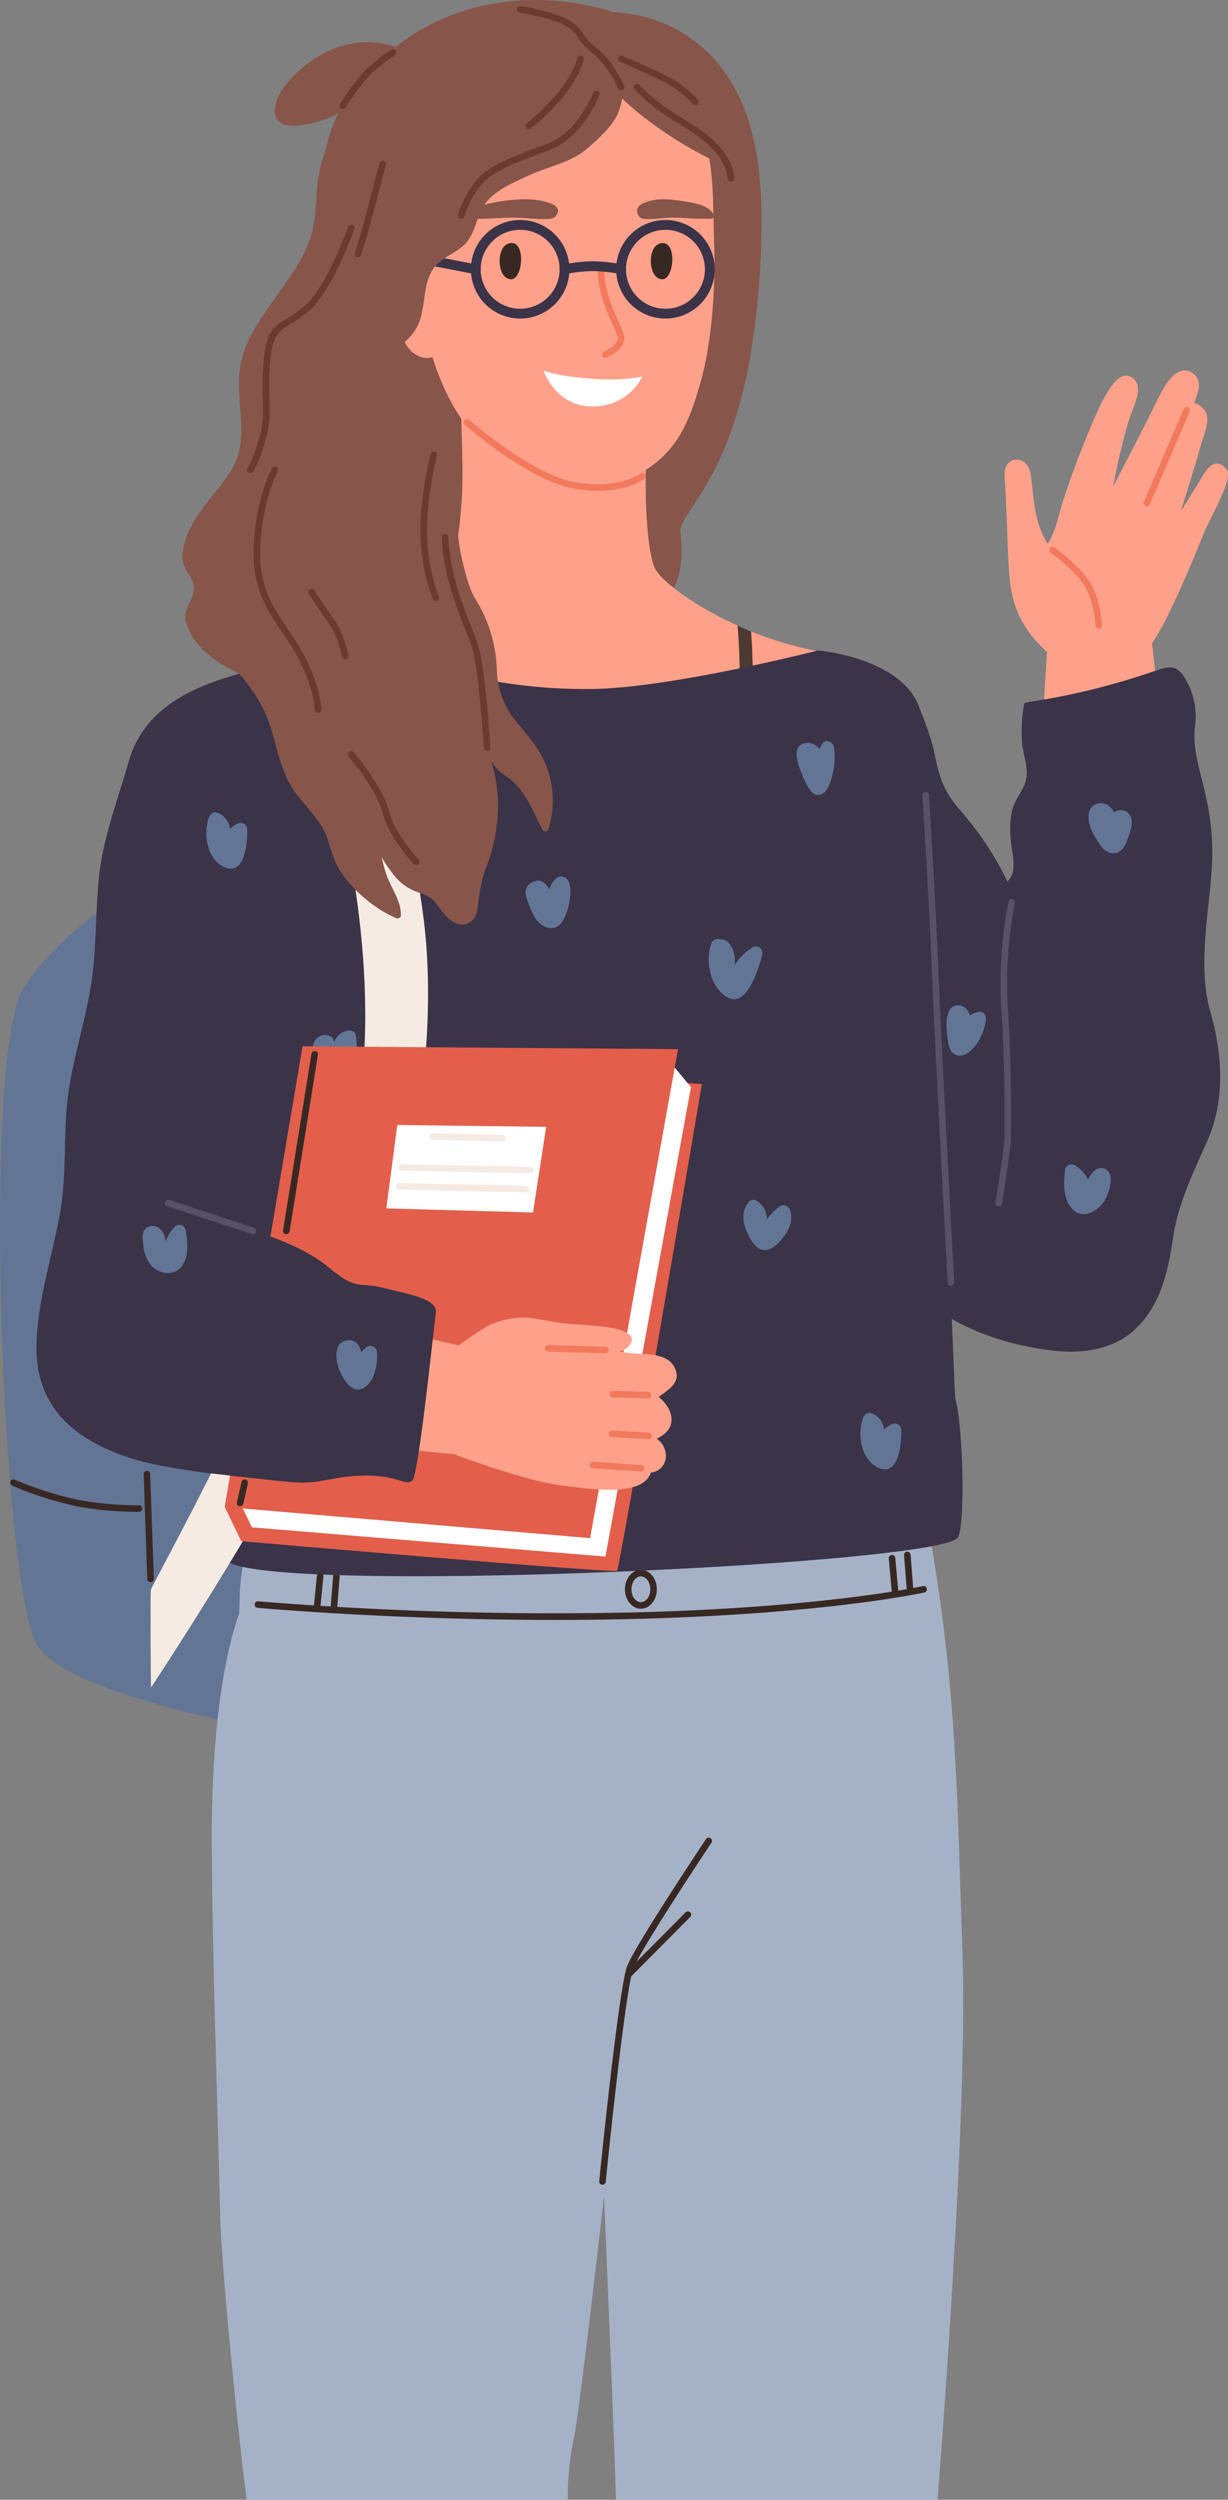 <svg id="Komponente_9_1" data-name="Komponente 9 – 1" xmlns="http://www.w3.org/2000/svg" width="471.789" height="960.092" viewBox="0 0 471.789 960.092">
  <rect x="0" y="0" width="471.789" height="960.092" fill="#808080" stroke="none"/>
  <path id="path16" d="M2643.34-478.616s-28.6-4.227-57.453-11.523c-.907-.225-1.813-.477-2.72-.7-6.84-1.787-13.626-3.723-20.026-5.811-.907-.327-1.813-.629-2.693-.931-8.92-3.045-16.893-6.416-22.84-10.063-.933-.553-1.813-1.133-2.613-1.712a23.226,23.226,0,0,1-6.893-6.892c-12.96-22.541-21.48-228.076-4.626-252.7a94.16,94.16,0,0,1,7.947-10.012c.987-1.107,1.987-2.164,3-3.22a159.582,159.582,0,0,1,18.68-16.328c.934-.679,1.813-1.333,2.667-1.961a178.078,178.078,0,0,1,16.333-10.592l70.547,14.617.693,317.835" transform="translate(-2514.089 1147.733)" fill="#637595"/>
  <path id="path18" d="M2660.874-615.951c-1.134-20.761-6.707-41.6-12.013-61.951-2.013-7.669-3.947-15.236-5.6-22.724-.36-1.679-.693-3.383-.973-5.061-2.893-16.115-2.454-32.149-1.48-48.341.293-4.6.626-9.193.933-13.816.253-4,.547-7.98.8-11.981q1.66-25.218,3.333-50.408c.12-2.117.28-4.235.413-6.352.413-6.251,1.133-12.655,1.626-19.032a127.272,127.272,0,0,0,.387-15.908c-.307-6.4-2.04-12.912-8.293-15.727a1.357,1.357,0,0,0-.827-.077c-.2-.051-4.133-8.444-4.387-8.444-3.773.9-7.52,1.731-11.213,2.583-22.853,5.189-51.427,11-59.64,36.643-.187.517-.333,1.032-.493,1.575-4.307,15.061-9.96,29.4-11.44,45.131-1.28,13.523-.84,27.211-2.987,40.652-2.213,13.856-6.667,27.249-8.64,41.153-2.174,15.416-.467,30.889-3.253,46.336-3.053,16.907-8.64,33.257-9.013,50.593-.2,9.941,2.333,17.817,6.693,24.119,6.747,9.761,17.893,15.649,30.213,19.523,11.16,3.512,28.28,5.345,38.893,6.843,4.413.647,8.854,1.163,13.293,1.6a326.547,326.547,0,0,0,38.6,1.472,1.314,1.314,0,0,0,1.24-.956,95.2,95.2,0,0,0,2.64-11.645,117.7,117.7,0,0,0,1.187-25.8" transform="translate(-2514.089 1147.733)" fill="#3b3348"/>
  <path id="path20" d="M2883.886-397.283c-2.08-59.313-2.107-100.422-12.266-158.994a2.242,2.242,0,0,0,1.426-3.524,11.9,11.9,0,0,0-2.546-2.661c-.28-1.484-.533-2.972-.813-4.455-.6-3.171-5.254-1.829-4.653,1.339.066.3.107.595.16.891-4.907-.853-10.613.512-15.693.744-15.893.724-31.787-.2-47.626-1.533-30.866-2.6-61.866-6.947-92.853-4-13.36,1.271-26.4,4.3-39.546,7.007-8.92,1.835-17.907,3.5-27,3.884-8.16.34-16.08-2.519-24.013-2.355-5.733.117-8.36,2.692-9.693,8.391-2.467,10.6-2.453,12.821-2.773,24.412-8.8,24.931-10.68,62.1-10.533,88.849.28,47.276,2.093,94.586,3.2,141.848.587,24.752,8.467,97.837,10.107,108.914.04.312.133.888.133.888h123.293a119.428,119.428,0,0,1,2.493-24.323c2.133-10.357,11.467-92.153,11.467-92.153s4.827,113.709,4.493,116.476h123.626s11.827-146.23,9.613-209.642" transform="translate(-2514.089 1147.733)" fill="#a5b1c7"/>
  <path id="path22" d="M2745.567-308.621l-.134-.007a1.243,1.243,0,0,1-1.12-1.376c.293-3.036,7.48-74.469,10.773-82.715,3.28-8.2,29.133-47.012,30.24-48.659a1.249,1.249,0,0,1,1.733-.349,1.265,1.265,0,0,1,.36,1.745c-.28.4-26.813,40.235-30,48.2-2.533,6.337-8.04,56.429-10.613,82.032a1.258,1.258,0,0,1-1.24,1.132" transform="translate(-2514.089 1147.733)" fill="#382823"/>
  <path id="path24" d="M2727.5-525.553c-62.84,0-113.826-4.593-114.426-4.648a1.252,1.252,0,0,1-1.133-1.368,1.255,1.255,0,0,1,1.36-1.137,1404.05,1404.05,0,0,0,147.293,4.187c71.56-2.007,107.733-9.953,108.093-10.032a1.241,1.241,0,0,1,1.493.952,1.247,1.247,0,0,1-.947,1.5c-.36.08-36.733,8.079-108.573,10.093-11.267.315-22.4.451-33.16.451" transform="translate(-2514.089 1147.733)" fill="#382823"/>
  <path id="path26" d="M2635.834-528.513l-.12-.007a1.263,1.263,0,0,1-1.133-1.377l1.253-12.575a1.283,1.283,0,0,1,1.387-1.125,1.261,1.261,0,0,1,1.12,1.376l-1.253,12.576a1.261,1.261,0,0,1-1.253,1.132" transform="translate(-2514.089 1147.733)" fill="#382823"/>
  <path id="path28" d="M2642.327-528.513l-.093,0a1.265,1.265,0,0,1-1.16-1.355l1.013-12.575a1.261,1.261,0,0,1,1.346-1.153,1.263,1.263,0,0,1,1.16,1.353l-1.013,12.576a1.257,1.257,0,0,1-1.253,1.157" transform="translate(-2514.089 1147.733)" fill="#382823"/>
  <path id="path30" d="M2863.713-536.067a1.257,1.257,0,0,1-1.253-1.159l-1.04-13.207a1.243,1.243,0,0,1,1.146-1.355,1.323,1.323,0,0,1,1.36,1.155l1.04,13.208a1.264,1.264,0,0,1-1.16,1.353l-.094,0" transform="translate(-2514.089 1147.733)" fill="#382823"/>
  <path id="path32" d="M2858.046-534.181a1.246,1.246,0,0,1-1.24-1.144l-1.267-13.835a1.27,1.27,0,0,1,1.147-1.368,1.276,1.276,0,0,1,1.36,1.139l1.254,13.836a1.25,1.25,0,0,1-1.134,1.367l-.12.005" transform="translate(-2514.089 1147.733)" fill="#382823"/>
  <path id="path34" d="M2760.313-542.277c-2,0-3.626,2.221-3.626,4.952s1.626,4.953,3.626,4.953,3.613-2.221,3.613-4.953S2762.3-542.277,2760.313-542.277Zm0,12.42c-3.387,0-6.133-3.348-6.133-7.468s2.747-7.468,6.133-7.468,6.133,3.349,6.133,7.468-2.76,7.468-6.133,7.468" transform="translate(-2514.089 1147.733)" fill="#382823"/>
  <path id="path36" d="M2755.433-388.01a1.229,1.229,0,0,1-.88-.365,1.254,1.254,0,0,1-.013-1.779l22.96-23.109a1.251,1.251,0,0,1,1.773-.005,1.266,1.266,0,0,1,.013,1.779l-22.96,23.109a1.255,1.255,0,0,1-.893.371" transform="translate(-2514.089 1147.733)" fill="#382823"/>
  <path id="path38" d="M2956.139-904.723s17.387,129.8-4.2,147.154-44.906,10-41.986-36.156,6.586-106.912,6.586-106.912l39.6-4.087" transform="translate(-2514.089 1147.733)" fill="#ffa18a"/>
  <path id="path40" d="M2795.847-1114.759a54.742,54.742,0,0,0-46.12-28.241c-20.24-6.744-43.653-6.309-63.16,1.484-16.733,6.688-32.373,19.577-41.573,35.712a51.259,51.259,0,0,0-5.693,15.445,51.388,51.388,0,0,0-3.08,12.128c-.893,7.247-.547,14.663-2.854,21.681-2.04,6.2-5.507,11.776-9.187,17.115-6.333,9.192-13.92,18.117-17.026,29.055-4.253,14.943,4.413,30.429-4.854,44.284-6.76,10.117-17.08,18.681-18.146,31.707-.467,5.716,5.067,8.165,4.374,13.621-.574,4.679-4.813,7.585-2.693,12.707,4.907,11.9,22.867,4.931,31.973,7.289,5.973,1.549,11.48,4.572,17.667,5.325,6.52.793,12.84-.9,19.107-2.5,4.68-1.2,9.347-2.407,14.2-2.6,4.307-.169,8.653.689,12.947-.12a26.113,26.113,0,0,0,7.733-3.124c1.093-.595,2.133-1.283,3.253-1.813,2.693-1.267,4.053-.691,6.72-1.621,4.773-1.663,3.08-6.539,2.52-10.545-.24-1.663-.507-3.321-.76-4.981,2.227.413,4.453.859,6.653,1.372,5.573,1.293,11.374,3.4,17.174,2.611,5.707-.78,10.453-4.387,14.24-8.9a46.588,46.588,0,0,0,9.947-.063c5.066-.519,13.173,15.989,16.6,13.153,5.893-4.872,11.64-8.805,9.746-28.931-.68-7.372,19.507-19.811,27.333-71.024a293.016,293.016,0,0,0,3.48-34.8c.76-22.145.64-45.555-10.52-65.428" transform="translate(-2514.089 1147.733)" fill="#875549"/>
  <path id="path42" d="M2859.446-878.993c-4.507-11.12-18.773-16.528-29.187-18.289a133.857,133.857,0,0,1-27.613-7.949c-1.787-.729-3.507-1.46-5.187-2.24-16.307-7.345-28.053-16.3-31.227-21.056-5.027-7.547-5.373-50.315-1.254-70.391a1.253,1.253,0,0,0-1.413-1.408q-31.58,3.584-63.36,4.553c-.053-3.724-.107-7.472-.16-11.195,0-1.611-2.493-1.284-2.493.3.027,3.673.08,7.321.134,10.995-.854.025-1.707.049-2.547.1-.626-.805-3.693-7.8-3.747-6.541-.747,13.485,1.16,34.039,0,47.5-.6,6.993-.826,14.364-3.826,20.831-3.387,7.371-9.987,12.653-16.6,17.031-5.427,3.572-37.107,16.453-37.107,16.453s33.28,31.169,39.147,32.327c17.36,3.447,35.067,5.836,52.6,8.2,15.827,2.139,31.8,1.409,47.827-.352a32.065,32.065,0,0,0,11.8,12.579c8.707,5.208,18.92,6.968,28.773,8.628,12.733,2.164,25.493,4.252,38.213,6.391a1.279,1.279,0,0,0,1.56-.856,117.461,117.461,0,0,0,4.787-22.641c.626-5.836,3.146-17.308.88-22.968" transform="translate(-2514.089 1147.733)" fill="#ffa18a"/>
  <path id="path44" d="M2788.447-1054.405c-.533-14.779.213-29.475-4.4-42.247-4.613-12.789-19.707-28.553-33.12-32.076-17.76-4.663-37.973-4.244-52.226,7.321-15.987,12.957-22.68,23.065-25.133,42.3-2.733,21.492-1.32,37.732,3.96,58.992,2.787,11.165,6.64,22.247,13.026,32.092s15.507,18.436,26.733,23.041c14.826,6.08,32.907,5.78,45.8-2.849,12.013-8.045,16.093-19.137,19.933-32.285,4.507-15.436,6.067-36.751,5.427-54.293" transform="translate(-2514.089 1147.733)" fill="#ffa18a"/>
  <path id="path46" d="M2676.82-1054.928s-9.933-5.873-12.187,10.16,2.92,27.071,11.28,27.8,10.654-11.725,10.654-11.725l-9.747-26.237" transform="translate(-2514.089 1147.733)" fill="#ffa18a"/>
  <path id="path48" d="M2768.047-1054.335c6.227-1.215,5.133,13.76.56,13.868a3.751,3.751,0,0,1-2.866-1.447c-2.454-2.916-2.414-11.5,2.307-12.421" transform="translate(-2514.089 1147.733)" fill="#382823"/>
  <path id="path50" d="M2709.967-1054.335c6.213-1.215,5.12,13.76.547,13.868a3.751,3.751,0,0,1-2.867-1.447c-2.453-2.916-2.413-11.5,2.32-12.421" transform="translate(-2514.089 1147.733)" fill="#382823"/>
  <path id="path52" d="M2743.793-959.2a52.006,52.006,0,0,1-9.667-.945c-17.12-3.235-40.48-23.581-41.467-24.445a1.254,1.254,0,0,1-.12-1.776,1.258,1.258,0,0,1,1.773-.116c.24.208,23.826,20.759,40.28,23.867,16.667,3.149,25.4-3.113,25.48-3.176a1.263,1.263,0,0,1,1.76.26,1.253,1.253,0,0,1-.253,1.757c-.307.229-6.267,4.575-17.787,4.575" transform="translate(-2514.089 1147.733)" fill="#f2795c"/>
  <path id="path54" d="M2746.646-1010.267a1.263,1.263,0,0,1-1.146-.748,1.266,1.266,0,0,1,.64-1.66c1.56-.691,5.88-3.2,5.253-5.6a31.056,31.056,0,0,0-2.013-5.016,67.326,67.326,0,0,1-3.933-10.036c-2.453-8.193-1.533-12.319-1.493-12.491a1.248,1.248,0,0,1,1.507-.937,1.256,1.256,0,0,1,.934,1.5c-.013.087-.76,3.8,1.466,11.2a64.2,64.2,0,0,0,3.8,9.692,33.089,33.089,0,0,1,2.16,5.443c1.307,4.967-6.333,8.4-6.667,8.54a1.233,1.233,0,0,1-.507.107" transform="translate(-2514.089 1147.733)" fill="#f2795c"/>
  <path id="path56" d="M2722.886-1005.451s4.093,2.021,17.613,3.121,20.333-.841,20.333-.841-4.72,11.4-18.973,11.556-18.974-13.836-18.974-13.836" transform="translate(-2514.089 1147.733)" fill="#fff"/>
  <path id="path58" d="M2675.327-1028.1a1.222,1.222,0,0,1-.667-.195c-.253-.16-2.467-1.685-3.173-6-.693-4.268,1.92-8.911,2.04-9.105a1.248,1.248,0,0,1,1.707-.468,1.261,1.261,0,0,1,.48,1.715c-.026.04-2.293,4.073-1.747,7.456.52,3.191,2,4.248,2.067,4.291a1.276,1.276,0,0,1,.333,1.737,1.25,1.25,0,0,1-1.04.565" transform="translate(-2514.089 1147.733)" fill="#f2795c"/>
  <path id="path60" d="M2724.993-1069.853c-5-1.663-10.16-1.537-15.346-.975a66.722,66.722,0,0,0-9.307,1.692c-2.667.689-6.32,1.236-8.067,3.607-1.853,2.509,3.573,1.717,4.84,1.772,4.2.181,8.413-.315,13.68-.393,4.08-.061,8.187.593,12.253.54,1.707-.023,3.64.245,4.773-1.423,1.8-2.649-.653-4.1-2.826-4.82" transform="translate(-2514.089 1147.733)" fill="#875549"/>
  <path id="path62" d="M2759.353-1065.045c.92,1.667,2.493,1.4,3.866,1.423,3.293.053,6.627-.6,9.92-.54,4.267.079,7.68.575,11.08.393,1.027-.055,5.427.737,3.92-1.772-2.12-3.555-7.413-4.255-11.107-4.844-5.12-.817-10.44-1.512-15.387.521-1.76.724-3.747,2.169-2.293,4.819" transform="translate(-2514.089 1147.733)" fill="#875549"/>
  <path id="path64" d="M2681.473-1050.095s-9.347-6.977-13.093,9.649.374,28.633,8.64,30.091,11.72-11.42,11.72-11.42l-7.267-28.32" transform="translate(-2514.089 1147.733)" fill="#ffa18a"/>
  <path id="path66" d="M2696.886-1042.419a1.834,1.834,0,0,1-.36-.035l-16.226-3.131a1.889,1.889,0,0,1-1.493-2.209,1.873,1.873,0,0,1,2.213-1.495l16.213,3.129a1.882,1.882,0,0,1,1.493,2.211,1.88,1.88,0,0,1-1.84,1.529" transform="translate(-2514.089 1147.733)" fill="#3b3348"/>
  <path id="path68" d="M2790.553-1087.672c-.293-.147-.587-.3-.88-.451-5.467-34.6-46.08-51.2-77.4-43.281a62.821,62.821,0,0,0-40.893,33.073,65.336,65.336,0,0,0-6.413,23.115c-.373,4.423.854,9.2.32,13.483-.533,4.213-5.507,7.1-7.053,11.087-4.44,11.409,1.267,25.22,8.787,36.233.56-.456,1.147-.9,1.707-1.341a18.558,18.558,0,0,0,7.146-10.551c1.56-5.853,1.08-12.491,4.427-17.781,2.987-4.72,8.373-5.979,12.213-9.673,4.56-4.4,4.453-11.547,8.48-16.415,3.987-4.805,10.413-7.431,15.906-10.028,7.307-3.445,16.467-5.016,22.587-10.329a74.776,74.776,0,0,0,8.4-8.085,23,23,0,0,0,3.293-4.921,21.824,21.824,0,0,0,1.893-6.339c10.213,9.509,21.493,16.9,34.36,23.477a1.037,1.037,0,0,0,1.587.763l.267.137c1.44.716,2.72-1.453,1.267-2.172" transform="translate(-2514.089 1147.733)" fill="#875549"/>
  <path id="path70" d="M2674.58-1123.071a1.3,1.3,0,0,0,.227-2.212,34.093,34.093,0,0,0-33.36-3.363c-8.16,3.52-20.307,12.7-21.654,22.289-1.467,10.541,13.573,6.371,18.84,4.536,12.893-4.505,22.267-15.788,35.747-18.877a1.266,1.266,0,0,0,.2-2.373" transform="translate(-2514.089 1147.733)" fill="#875549"/>
  <path id="path72" d="M2801.18-856.125c-.427,3.169-5.453,3.195-5.027,0a238.94,238.94,0,0,0,1.307-51.347c1.68.78,3.4,1.511,5.187,2.24a238.4,238.4,0,0,1-1.467,49.106" transform="translate(-2514.089 1147.733)" fill="#4d3932"/>
  <path id="path74" d="M2879.02-663.949c.253,12.7,1.973,52.909,2.067,53.236,2.853,9.761,4.013,46.987,1.107,53.377-4.813,10.54-265.6,22.356-280.973,9.109s12.747-118.413,9.88-131.32c-.733-3.3-1.387-6.793-2-10.465-1.333-8.051-2.36-16.831-3.107-25.861-1.134-13.611-1.64-27.749-1.547-40.629.053-9.283.44-17.912,1.093-25.257.146-1.812.32-3.523.52-5.157,1.24-10.491,4.08-29.435,7.173-48.428,1.36-8.327,2.76-16.68,4.093-24.327,3.307-18.844,6.173-33.511,6.973-33.511l.253-.075c2.24-1.535,9.307-20.377,9.307-20.377s41.467,31.471,108,30.516c30.387-.453,86.546-14.793,86.546-14.793a77.079,77.079,0,0,1,15.466,3.321,54.313,54.313,0,0,1,7.24,2.843c.787.377,1.56.755,2.347,1.183.96.528,1.933,1.081,2.893,1.711,4.533,2.968,8.32,6.893,10.08,12.024a56.121,56.121,0,0,1,2.2,11.648c.747,7.447,1.026,16.78,1.146,26.667.307,23.019-.12,49.132,3.107,61.888.147.6.293,1.183.467,1.711,1.787,5.685,2.093,13.961,1.667,23.271-1.133,23.195,3.92,83.4,4,87.7" transform="translate(-2514.089 1147.733)" fill="#3b3348"/>
  <path id="path76" d="M2979.619-757.157c-.32-1.207-.653-2.415-.96-3.621-.2-.78-.347-1.56-.52-2.34-1.64-8.176-1.56-16.579-.934-25.032.68-9.233,2.04-18.516,2.52-27.623a95.848,95.848,0,0,0-2.093-24.931c-.253-1.157-.507-2.34-.773-3.521-1.52-6.416-3.907-14.013-3.907-20.932a27.49,27.49,0,0,1,.227-3.52,27.865,27.865,0,0,0-2.36-15.784c-4.04-8.2-6.227-7.931-14.187-5.2a269.194,269.194,0,0,1-47.573,11.6.889.889,0,0,0-.387.151.979.979,0,0,0-1.174.881,58.094,58.094,0,0,0-.76,14.339c.2,2.34.813,4.68,1.253,7.02.667,3.371,1.013,6.741-.6,10.012-1.96,3.975-4.053,6.188-4.8,10.843a32.5,32.5,0,0,0-.36,3.4,50.539,50.539,0,0,0,.36,8.025c.2,1.787.653,3.572.773,5.333.333,5.459-.267,6.717-2.24,8.905a118.942,118.942,0,0,0-16.427-25.383c-.626-.78-1.28-1.535-1.96-2.291-5.813-6.489-7.826-12.528-9.48-20.829a62.66,62.66,0,0,0-1.786-6.817c-1.28-4.2-2.92-8.328-4.56-12.453-2.013-5.183-6.107-9.081-10.56-11.924-.96-.629-1.934-1.183-2.893-1.711-.787-.428-1.56-.805-2.347-1.183a54.3,54.3,0,0,0-7.24-2.843c-.32-.1-.627-.2-.933-.277-2.08-.629-3.387-.905-3.387-.905a258.347,258.347,0,0,1,3.667,26.692c.453,6.239.453,12.227-.507,16.227-.72,3.069-1.427,6.163-2.08,9.257a170.735,170.735,0,0,0-3.48,23.648c-.746,11.345.907,22.391,1.587,33.685a98.459,98.459,0,0,1-.027,11.9,101.793,101.793,0,0,1-4.627,24.3c-.093.352-.227.7-.32,1.057-2.893,9.132-6.04,18.616-2.693,28.1,3.267,9.359-8.227,23.875-4.787,33.308a34.849,34.849,0,0,0,1.533,3.521c4.76,9.259,14.04,16.58,23.8,23.347,5.24,3.623,10.613,7.12,15.48,10.667,1.307.956,2.586,1.912,3.813,2.893,13.867,10.943,31.52,16.377,48.88,18.289,9.693,1.081,21.267-.529,29.133-7.2,10.867-9.207,13.867-22.943,15.733-35.621a82.186,82.186,0,0,1,2-9.509c2.427-8.756,6.067-16.629,9.813-25.083q.88-1.886,1.72-3.849c6.36-14.691,5.626-31.848,1.427-47.019" transform="translate(-2514.089 1147.733)" fill="#3b3348"/>
  <path id="path78" d="M2642.327-847.043s19.68,69.468,8.826,127.748-78.68,180.278-79.053,181.972,0,37.747,0,37.747,76.733-115.316,92.24-171.08,15.813-97.694,12.52-124.109-11.68-58.972-11.68-58.972l-22.853,6.695" transform="translate(-2514.089 1147.733)" fill="#f5ebe3"/>
  <path id="path80" d="M2721.553-858.607c-2.6-4.411-6.16-8.175-9.307-12.192a32.159,32.159,0,0,1-7.267-19.7,54.465,54.465,0,0,0-8.507-27.585c-2.973-4.92-6.013-18.431-6.373-24.2-.826-13.319-.867-20.137-1.453-26.689a1.217,1.217,0,0,0-.36-2.2c-21.2-4.573-41.413,20.451-59.493,30.336-9.453,5.16-19.707,8.376-29.173,13.395-6.387,3.391-13.573,9.144-13.773,17.107-.173,7.319,7.253,13.733,12.8,17.385,2.067,1.365,4.453,2.155,6.493,3.543a13.706,13.706,0,0,1,1.427,1.127,63.625,63.625,0,0,1,8.626,12.756c5.44,10.968,5.187,22.895,12.906,32.883,3.093,3.991,6.6,7.667,9.347,11.921,2.893,4.507,3.48,9.615,5.667,14.379,4.027,8.763,14.387,17.48,23.107,21.205a1.277,1.277,0,0,0,1.893-1.087c.08-5.593-3.827-10.477-5.6-15.657a61.069,61.069,0,0,1-1.8-6.612,63.685,63.685,0,0,0,4.147,6.157,20.676,20.676,0,0,0,8.253,6.719c1.88.8,3.667,1.1,5.467,2.157,2.92,1.7,3.92,4.087,5.973,6.6,2.72,3.341,7.627,6.337,11.227,2.344,1.427-1.579,1.747-3.657,1.987-5.7.654-5.367,1.253-9.444,3.16-14.535a64.771,64.771,0,0,0,4.427-26.459,60.185,60.185,0,0,0-2.573-14.156,19.108,19.108,0,0,0,5.507,5.616c7.4,4.732,10.32,13.127,14.226,20.757a1.267,1.267,0,0,0,2.293-.3,36.781,36.781,0,0,0-3.253-29.307" transform="translate(-2514.089 1147.733)" fill="#875549"/>
  <path id="path82" d="M2803.26-783.9a22.256,22.256,0,0,0-6.893,6.764l-.053-.111a10.84,10.84,0,0,0-1.76-7.755,4.357,4.357,0,0,0-3.787-1.949,2.763,2.763,0,0,0-3.427,1.671c-2.36,6.867-.493,16.685,6.24,20.633,7.467,4.375,12.173-11.715,13.374-16.412a2.544,2.544,0,0,0-3.693-2.841" transform="translate(-2514.089 1147.733)" fill="#637595"/>
  <path id="path84" d="M2834.527-860.561c-.293-2.231-3.4-3.725-4.693-1.269-.307.6-.587,1.2-.88,1.805a5.978,5.978,0,0,0-4.693-2.412c-6.08.284-4.053,7.309-2.587,10.725,1.227,2.864,4.28,12.331,9,8.425,1.933-1.6,2.84-5.187,3.373-7.513a27.331,27.331,0,0,0,.48-9.761" transform="translate(-2514.089 1147.733)" fill="#637595"/>
  <path id="path86" d="M2729.967-811.055c-1.88-.127-3.16,1.411-3.987,2.9a14.955,14.955,0,0,0-.854,1.888c-.8-1.184-1.76-2.567-3.133-3.071a2.84,2.84,0,0,0-2.346.095,4.413,4.413,0,0,0-3.053,2.148c-1.027,1.833-.453,3.841.28,5.66a37.137,37.137,0,0,0,2.76,6.168c1.813,2.892,5.213,5.1,8.64,3.376,4.12-2.085,7.907-18.751,1.693-19.167" transform="translate(-2514.089 1147.733)" fill="#637595"/>
  <path id="path88" d="M2609.06-829.19a2.548,2.548,0,0,0-3.787-2.172,11.3,11.3,0,0,0-2.867,2.029,7.163,7.163,0,0,0-4.933-6.291c-1.333-.517-2.667.585-3.093,1.757-2.2,6.036-.987,15.512,5.293,18.876,8.467,4.541,9.573-9.263,9.387-14.2" transform="translate(-2514.089 1147.733)" fill="#637595"/>
  <path id="path90" d="M2860.353-598.509a2.547,2.547,0,0,0-3.787-2.172,11.292,11.292,0,0,0-2.866,2.031,7.165,7.165,0,0,0-4.934-6.292c-1.333-.517-2.667.585-3.093,1.757-2.2,6.037-.987,15.512,5.293,18.877,8.466,4.541,9.573-9.265,9.387-14.2" transform="translate(-2514.089 1147.733)" fill="#637595"/>
  <path id="path92" d="M2650.767-750.165c-.227-1.4-1.88-2.011-3.093-1.756a6.933,6.933,0,0,0-5.026,4.043l-.253.2a2.423,2.423,0,0,0-1.213-1.969c-4.133-1.956-7.387,1.609-7.04,5.725.36,4.233,2.8,9.148,6.493,11.452a4.918,4.918,0,0,0,5.053.515,2.226,2.226,0,0,0,2.147-1.181,25.281,25.281,0,0,0,2.933-17.029" transform="translate(-2514.089 1147.733)" fill="#637595"/>
  <path id="path94" d="M2585.394-675.449a2.526,2.526,0,0,0-4.2-1.111,18.262,18.262,0,0,0-3.48,5.512c-.16-.569-.28-1.645-.427-2.056a5.742,5.742,0,0,0-1.613-2.531,4.1,4.1,0,0,0-5.413-.429c-1.96,1.641-1.333,4.679-1.053,6.895a14.067,14.067,0,0,0,2.6,7.041c2.546,3.229,7.626,4.675,11.026,1.883,4.107-3.367,3.413-10.609,2.56-15.2" transform="translate(-2514.089 1147.733)" fill="#637595"/>
  <path id="path96" d="M2721.927-706.08a4.853,4.853,0,0,0-3.733,2.6,11,11,0,0,0-3.88-3.523c-1.813-.993-3.547.305-3.773,2.173a15.311,15.311,0,0,0,1.573,8.151c.933,2.132,1.987,4.735,4.013,6.072,4,2.631,8.72-.6,9.854-4.7.854-3.112.973-11.153-4.053-10.775" transform="translate(-2514.089 1147.733)" fill="#a18bbc"/>
  <path id="path98" d="M2817.58-683.016a2.543,2.543,0,0,0-3.693-1.5,18.81,18.81,0,0,0-5.16,5.191,8.538,8.538,0,0,0-3.893-7.245,2.566,2.566,0,0,0-3.44.9c-2.174,3.008-2.08,6.779-.733,10.116,1.093,2.739,3.173,7.237,6.44,7.855,3.427.647,6.253-2.716,8.107-5.112,2.293-2.961,3.693-6.52,2.374-10.2" transform="translate(-2514.089 1147.733)" fill="#637595"/>
  <path id="path100" d="M2948.58-833.927a4.155,4.155,0,0,0-6.387-1.816l-.12.1a5.787,5.787,0,0,0-4.08-3.517,4.664,4.664,0,0,0-5.653,4.167c-.44,3.2,1.16,6.511,2.76,9.169,1.48,2.451,3.24,5.609,6.44,5.811,2.84.179,4.573-2.153,5.44-4.557.92-2.544,2.587-6.671,1.6-9.356" transform="translate(-2514.089 1147.733)" fill="#637595"/>
  <path id="path102" d="M2600.42-568.951l6.347,13.136s143.266,12.457,144.4,11.363,32.573-186.9,32.573-186.9l-14.787-1.153L2600.42-568.951" transform="translate(-2514.089 1147.733)" fill="#e35f4b"/>
  <path id="path104" d="M2779.54-730.2,2746.7-549.9l-135.8-11.22-6.533-13.405,165.92-166.852,9.253,11.185" transform="translate(-2514.089 1147.733)" fill="#fff"/>
  <path id="path106" d="M2774.593-744.785l-33.786,187.817L2600.42-568.951l29.907-176.921,144.266,1.087" transform="translate(-2514.089 1147.733)" fill="#e35f4b"/>
  <path id="path108" d="M2889.78-759.057a11.968,11.968,0,0,0-3.187,1.36,4.274,4.274,0,0,0-.987-2.228,4.233,4.233,0,0,0-4.973-1.4c-3.96,1.809-2.893,9.764-2.387,13.157.293,1.928.68,4.151,2.48,5.277s4,.489,5.574-.707c3.72-2.84,5.933-7.851,6.573-12.368.267-1.847-1.053-3.624-3.093-3.095" transform="translate(-2514.089 1147.733)" fill="#637595"/>
  <path id="path110" d="M2938.02-699.006c-2.587-.705-4.52,1.551-5.92,4.36a12.789,12.789,0,0,0-5.053-5.536c-1.267-.752-3.453-.127-3.707,1.5-.72,4.82-.92,11.792,2.933,15.507,4.013,3.868,9.547.687,12.053-3.212,1.813-2.816,4.654-11.279-.307-12.623" transform="translate(-2514.089 1147.733)" fill="#637595"/>
  <path id="path112" d="M2754.047-601.513c-.36-1.94-2.933-2.321-4.2-1.111a13.7,13.7,0,0,0-3.16,4.517c-1.094-3.367-3.84-6.66-7.76-4.757-5.64,2.739.227,10.061,2.307,13.2,2.253,3.393,6.693,6.675,10.36,2.98,3.52-3.548,3.293-10.337,2.453-14.828" transform="translate(-2514.089 1147.733)" fill="#a18bbc"/>
  <path id="path114" d="M2752.713-1113a1.265,1.265,0,0,1-1.16-.753c-.04-.091-4.04-9.127-9.773-13.5a22.536,22.536,0,0,1-5.56-5.884,13.6,13.6,0,0,0-4.427-4.436c-5.053-3.275-17.933-5.3-18.067-5.317a1.256,1.256,0,0,1-1.04-1.436,1.263,1.263,0,0,1,1.427-1.049c.546.084,13.546,2.127,19.053,5.689a16.036,16.036,0,0,1,5.134,5.125,19.888,19.888,0,0,0,5,5.309c6.266,4.771,10.386,14.093,10.56,14.489a1.26,1.26,0,0,1-.64,1.655,1.331,1.331,0,0,1-.507.107" transform="translate(-2514.089 1147.733)" fill="#6b3b30"/>
  <path id="path116" d="M2794.9-1077.944a1.259,1.259,0,0,1-1.253-1.205,17.485,17.485,0,0,0-3.467-8.585c-3.213-4.411-7.547-7.857-17.173-13.657a71.8,71.8,0,0,1-15.093-12.028,1.277,1.277,0,0,1,.093-1.776,1.268,1.268,0,0,1,1.787.092,70.321,70.321,0,0,0,14.507,11.557c8.64,5.2,14.053,9.025,17.906,14.331a19.56,19.56,0,0,1,3.947,9.972,1.247,1.247,0,0,1-1.2,1.3h-.053" transform="translate(-2514.089 1147.733)" fill="#6b3b30"/>
  <path id="path118" d="M2781.22-1107.328a1.279,1.279,0,0,1-.973-.452,38.607,38.607,0,0,0-11.067-8.5c-7-3.529-16.854-7.624-16.947-7.664a1.26,1.26,0,0,1-.68-1.644,1.257,1.257,0,0,1,1.64-.681c.093.043,10.04,4.172,17.12,7.744a40.357,40.357,0,0,1,11.867,9.14,1.259,1.259,0,0,1-.16,1.769,1.251,1.251,0,0,1-.8.292" transform="translate(-2514.089 1147.733)" fill="#6b3b30"/>
  <path id="path120" d="M2645.847-1105.928a1.237,1.237,0,0,1-.653-.184,1.252,1.252,0,0,1-.427-1.727c.24-.4,5.987-9.819,11.733-14.767,5.626-4.849,7.773-5.9,8-6.007a1.258,1.258,0,0,1,1.667.616,1.26,1.26,0,0,1-.613,1.669c-.013,0-2.053,1.016-7.413,5.628-5.44,4.685-11.16,14.069-11.227,14.165a1.226,1.226,0,0,1-1.067.605" transform="translate(-2514.089 1147.733)" fill="#6b3b30"/>
  <path id="path122" d="M2691.313-1063.749a1.356,1.356,0,0,1-.374-.053,1.26,1.26,0,0,1-.84-1.569c.12-.389,2.973-9.6,8.613-14.756,5.013-4.573,11.28-6.952,21.667-10.895l4.107-1.563c11.88-4.555,17.453-19.444,17.507-19.593a1.247,1.247,0,0,1,1.613-.748,1.253,1.253,0,0,1,.747,1.612c-.24.656-6.013,16.108-18.973,21.077l-4.107,1.567c-10.107,3.836-16.213,6.151-20.866,10.4-5.133,4.691-7.867,13.543-7.893,13.631a1.254,1.254,0,0,1-1.2.891" transform="translate(-2514.089 1147.733)" fill="#6b3b30"/>
  <path id="path124" d="M2717.247-1098.189a1.268,1.268,0,0,1-1.026-.515,1.27,1.27,0,0,1,.28-1.759,74.923,74.923,0,0,0,12.267-12.076c5.974-7.367,7.08-12.755,7.094-12.808a1.233,1.233,0,0,1,1.467-1,1.26,1.26,0,0,1,1,1.464c-.04.241-1.187,6.012-7.6,13.927a75.654,75.654,0,0,1-12.747,12.523,1.24,1.24,0,0,1-.733.241" transform="translate(-2514.089 1147.733)" fill="#6b3b30"/>
  <path id="path126" d="M2610.26-966.044a1.24,1.24,0,0,1-.733-.235,1.256,1.256,0,0,1-.293-1.756c.013-.021,2.04-2.98,4.64-11.985,1.467-5.1,1.36-9.428,1.213-14.913a111.386,111.386,0,0,1,.413-15.439c1.093-10.4,4.226-12.285,8.96-15.137a42.9,42.9,0,0,0,6.773-4.791c8.453-7.455,16.547-30.067,16.613-30.293a1.277,1.277,0,0,1,1.613-.767,1.251,1.251,0,0,1,.76,1.607c-.333.953-8.387,23.457-17.333,31.34a44.6,44.6,0,0,1-7.133,5.059c-4.373,2.637-6.787,4.091-7.747,13.245a106.364,106.364,0,0,0-.4,15.111c.133,5.476.253,10.205-1.32,15.677-2.76,9.532-4.92,12.624-5.013,12.752a1.237,1.237,0,0,1-1.013.525" transform="translate(-2514.089 1147.733)" fill="#6b3b30"/>
  <path id="path128" d="M2651.553-1048.853a1.264,1.264,0,0,1-.667-.192,1.258,1.258,0,0,1-.413-1.713c.826-1.594,6.2-21.845,9.4-34.259a1.253,1.253,0,0,1,1.533-.9,1.254,1.254,0,0,1,.907,1.532c-2,7.765-8.626,33.234-9.693,34.944a1.262,1.262,0,0,1-1.066.591" transform="translate(-2514.089 1147.733)" fill="#6b3b30"/>
  <path id="path130" d="M2701.247-859.337a1.271,1.271,0,0,1-1.267-1.18c0-.167-1.067-16.864-2.707-28.837-1.16-8.395-1.907-10.26-4.107-15.8-.973-2.423-2.173-5.439-3.8-9.941-5.467-15.128-5.533-25.768-5.533-26.215a1.267,1.267,0,0,1,1.267-1.257,1.255,1.255,0,0,1,1.253,1.257c0,.105.08,10.679,5.374,25.36,1.613,4.465,2.813,7.459,3.773,9.864,2.227,5.595,3.066,7.688,4.267,16.387,1.653,12.065,2.72,28.855,2.733,29.024a1.267,1.267,0,0,1-1.187,1.333l-.067,0" transform="translate(-2514.089 1147.733)" fill="#6b3b30"/>
  <path id="path132" d="M2681.54-916.988a1.246,1.246,0,0,1-1.146-.739c-.174-.369-4.093-9.191-4.733-23.524-.626-14.276,3.64-31.343,3.813-32.063a1.256,1.256,0,0,1,1.533-.912,1.258,1.258,0,0,1,.906,1.528c-.04.172-4.346,17.435-3.733,31.336.613,13.812,4.467,22.512,4.507,22.6a1.26,1.26,0,0,1-.64,1.663,1.177,1.177,0,0,1-.507.112" transform="translate(-2514.089 1147.733)" fill="#6b3b30"/>
  <path id="path134" d="M2673.98-815.521a1.261,1.261,0,0,1-.907-.384c-.387-.395-9.373-9.781-11.933-19.529-2.413-9.159-12.947-21.6-13.053-21.724a1.262,1.262,0,0,1,.133-1.773,1.257,1.257,0,0,1,1.773.143c.453.527,11.013,13.007,13.573,22.713,2.4,9.107,11.227,18.331,11.32,18.424a1.266,1.266,0,0,1-.027,1.779,1.279,1.279,0,0,1-.88.352" transform="translate(-2514.089 1147.733)" fill="#6b3b30"/>
  <path id="path136" d="M2636.247-874.013a1.253,1.253,0,0,1-1.253-1.253c0-.077-.107-7.865-6.453-19.921a105.014,105.014,0,0,0-5.893-9.464c-5.627-8.347-11.44-16.976-11.133-31.441.427-19.371,6.8-31.312,7.08-31.811a1.244,1.244,0,0,1,1.693-.5,1.254,1.254,0,0,1,.507,1.705c-.053.117-6.36,11.945-6.76,30.663-.307,13.668,5.04,21.593,10.693,29.981a104.119,104.119,0,0,1,6.04,9.7c6.667,12.665,6.747,20.752,6.747,21.091a1.263,1.263,0,0,1-1.253,1.256h-.013" transform="translate(-2514.089 1147.733)" fill="#6b3b30"/>
  <path id="path138" d="M2646.727-894.515a1.249,1.249,0,0,1-1.227-1.007c-.013-.079-1.667-8.02-5.24-12.975-3.747-5.213-7.427-11.043-7.453-11.1a1.254,1.254,0,0,1,.387-1.735,1.262,1.262,0,0,1,1.733.4c.04.059,3.667,5.824,7.373,10.972,3.893,5.4,5.6,13.595,5.667,13.941a1.267,1.267,0,0,1-.987,1.484l-.253.025" transform="translate(-2514.089 1147.733)" fill="#6b3b30"/>
  <path id="path140" d="M2985.353-967.451c-4.974-5.952-8.626,1.341-11.4,6.213-2.174,3.116-3.947,6.587-6.134,9.644,2.747-8.705,5.414-17.435,7.934-26.211,1-3.483,3.693-9.172.987-12.579a9.843,9.843,0,0,0-3.854-2.653c1.52-4.293,3.04-7.727.347-10.52-4.893-5.075-10.093,1.185-12.36,5.4-3.026,5.637-5.733,11.469-8.667,17.159-1.68,3.255-10.506,20.177-10.506,20.177q1.44-7.3,3.146-14.547c.866-3.673,1.826-7.319,2.907-10.929,1.32-4.411,7.267-14.624-.12-17.041-5.053-1.653-10.626,10.76-12.24,14.407a355.143,355.143,0,0,0-12.853,33.524c-1.52,4.6-2.773,11.767-5.974,16.56-4.72-7.76-5.28-15.735-6.2-24.588-.307-2.972-1-6.573-4.36-7.545a4.316,4.316,0,0,0-5.44,2.564c-.96,2.211-.32,5.417-.227,7.617q.26,5.922.52,11.843c.32,7.623.427,15.3,1.093,22.9,1.16,13.285,6.32,21.761,15.92,30.04a1.442,1.442,0,0,0,.827,1.944c8.12,2.925,31.826,2.569,31.826,2.569s4.586-6.339,8.68-13.219c5.187-8.759,12.627-26.4,17.293-38,2.56-6.348,11.64-21.384,8.853-24.729" transform="translate(-2514.089 1147.733)" fill="#ffa18a"/>
  <path id="path142" d="M2936.233-906.3a1.254,1.254,0,0,1-1.253-1.2c-.013-.084-.44-8.391-3.827-14.548s-13.36-13.347-13.453-13.419a1.256,1.256,0,0,1-.293-1.756,1.264,1.264,0,0,1,1.76-.291c.427.307,10.533,7.581,14.2,14.255s4.107,15.279,4.12,15.641a1.256,1.256,0,0,1-1.2,1.315h-.053" transform="translate(-2514.089 1147.733)" fill="#f2795c"/>
  <path id="path144" d="M2954.7-953.256a1.21,1.21,0,0,1-.493-.1,1.266,1.266,0,0,1-.667-1.652l15.307-35.64a1.259,1.259,0,0,1,1.653-.66,1.248,1.248,0,0,1,.653,1.652l-15.293,35.64a1.278,1.278,0,0,1-1.16.761" transform="translate(-2514.089 1147.733)" fill="#f2795c"/>
  <path id="path146" d="M2773.3-622.417c-2.733-5.708-10.92-5.045-16.12-5.553-1.813-.176-3.613-.412-5.427-.633a7.2,7.2,0,0,0,3.36-1.579c7.253-7-10.467-8.192-13.2-8.4-14.68-1.141-8.974-.5-23.48-2.88-4.8-.785-10.84.409-15.427,2.284-3.4,1.387-12.667,8.139-12.667,8.139s-6.8-1.544-15.613-3.548c-1.387,13.007-2.2,26.069-4.973,38.9-.32,1.485-.68,2.961-1.027,4.437,11.947,1.252,19.84,2.041,19.84,2.041s27.386,10.42,42,12.089c8.4.959,30.573,4.877,33.56-5.067a6.214,6.214,0,0,0,5.773-6.6,7.991,7.991,0,0,0-3.52-6.395s4.547-1.86,5.48-5.556c1.027-4.025-1.667-8.036-4.707-10.457,3.8-2.875,8.867-5.565,6.147-11.217" transform="translate(-2514.089 1147.733)" fill="#ffa18a"/>
  <path id="path148" d="M2762.993-610.631h-.04l-13.48-.4a1.251,1.251,0,0,1-1.214-1.3,1.273,1.273,0,0,1,1.293-1.22l13.48.4a1.25,1.25,0,0,1,1.213,1.3,1.257,1.257,0,0,1-1.253,1.219" transform="translate(-2514.089 1147.733)" fill="#f2795c"/>
  <path id="path150" d="M2746.7-627.966h-.04l-22.093-.668a1.25,1.25,0,0,1-1.213-1.295,1.3,1.3,0,0,1,1.293-1.22l22.093.668a1.251,1.251,0,0,1,1.213,1.3,1.248,1.248,0,0,1-1.253,1.219" transform="translate(-2514.089 1147.733)" fill="#f2795c"/>
  <path id="path152" d="M2763.22-595l-.08,0-13.92-.785a1.258,1.258,0,0,1-1.187-1.327,1.243,1.243,0,0,1,1.333-1.185l13.92.787a1.26,1.26,0,0,1,1.187,1.327A1.265,1.265,0,0,1,2763.22-595" transform="translate(-2514.089 1147.733)" fill="#f2795c"/>
  <path id="path154" d="M2760.42-582.563l-.08,0-18.507-1.236a1.255,1.255,0,0,1-1.173-1.339,1.266,1.266,0,0,1,1.333-1.171l18.507,1.235a1.256,1.256,0,0,1,1.173,1.339,1.257,1.257,0,0,1-1.253,1.175" transform="translate(-2514.089 1147.733)" fill="#f2795c"/>
  <path id="path156" d="M2611.234-674.977s18.013,4.739,29.067,13.963,11.253,5.451,21.213,7.967,20.854,4.192,20.027,9.644-6.52,61.9-9.04,64.274-5.067-1.92-17.827-1.868-17.373,3.416-27.6,2.585-34.64-3.755-34.64-3.755l18.8-92.81" transform="translate(-2514.089 1147.733)" fill="#3b3348"/>
  <path id="path158" d="M2658.914-628.349a2.552,2.552,0,0,0-4.293-1.779,15.551,15.551,0,0,0-1.72,1.76c-.667-2.757-2.227-5.043-5.4-4.567-5.28.792-4.547,7.313-3.173,10.951,1.293,3.449,4.707,9.805,9.28,7.429,4.4-2.293,5.693-9.36,5.307-13.795" transform="translate(-2514.089 1147.733)" fill="#637595"/>
  <path id="path160" d="M2666.74-715.653l-4.227,32.035,56.36,1.568,5.053-32.895-57.187-.708" transform="translate(-2514.089 1147.733)" fill="#fff"/>
  <path id="path162" d="M2624.1-673.718l-.213-.017a1.262,1.262,0,0,1-1.04-1.441l10.907-67.8a1.254,1.254,0,0,1,1.44-1.043,1.264,1.264,0,0,1,1.04,1.443l-10.893,67.8a1.269,1.269,0,0,1-1.24,1.059" transform="translate(-2514.089 1147.733)" fill="#382823"/>
  <path id="path164" d="M2606.354-569.205l-.28-.032a1.263,1.263,0,0,1-.96-1.5l1.76-7.815a1.25,1.25,0,0,1,1.493-.953,1.263,1.263,0,0,1,.96,1.5l-1.747,7.815a1.263,1.263,0,0,1-1.227.985" transform="translate(-2514.089 1147.733)" fill="#382823"/>
  <path id="path166" d="M2707.22-709.337h-.04l-26.827-.629a1.26,1.26,0,0,1-1.227-1.287,1.3,1.3,0,0,1,1.28-1.228l26.84.628a1.262,1.262,0,0,1,1.227,1.288,1.254,1.254,0,0,1-1.253,1.228" transform="translate(-2514.089 1147.733)" fill="#f5ebe3"/>
  <path id="path168" d="M2717.647-697.06h-.027l-49.213-1.047a1.267,1.267,0,0,1-1.24-1.284,1.276,1.276,0,0,1,1.267-1.232h.026l49.213,1.047a1.259,1.259,0,0,1,1.24,1.285,1.258,1.258,0,0,1-1.267,1.231" transform="translate(-2514.089 1147.733)" fill="#f5ebe3"/>
  <path id="path170" d="M2716.086-689.769h-.026l-48.707-1.035a1.255,1.255,0,0,1-1.227-1.284,1.255,1.255,0,0,1,1.253-1.231h.027l48.707,1.033A1.257,1.257,0,0,1,2717.34-691a1.255,1.255,0,0,1-1.253,1.231" transform="translate(-2514.089 1147.733)" fill="#f5ebe3"/>
  <path id="path172" d="M2571.94-540.049a1.265,1.265,0,0,1-1.267-1.213l-1.4-40.252a1.256,1.256,0,0,1,1.213-1.3,1.21,1.21,0,0,1,1.293,1.212l1.413,40.251a1.257,1.257,0,0,1-1.213,1.3h-.04" transform="translate(-2514.089 1147.733)" fill="#382823"/>
  <path id="path174" d="M2566.647-567.088a124.389,124.389,0,0,1-23.107-2.145,134.71,134.71,0,0,1-24.787-7.9,1.243,1.243,0,0,1-.627-1.663,1.244,1.244,0,0,1,1.654-.628,133.171,133.171,0,0,0,24.28,7.729,126.154,126.154,0,0,0,23.413,2.085h.013a1.251,1.251,0,0,1,1.253,1.239,1.25,1.25,0,0,1-1.24,1.277c-.067,0-.36.005-.854.005" transform="translate(-2514.089 1147.733)" fill="#382823"/>
  <path id="path176" d="M2879.433-653.885a1.257,1.257,0,0,1-1.253-1.191c-.053-.928-5.04-93.114-6.08-119.793-1.04-26.653-3.6-67-3.626-67.406a1.26,1.26,0,0,1,1.173-1.336,1.222,1.222,0,0,1,1.333,1.176c.027.4,2.6,40.785,3.64,67.468,1.026,26.66,6.026,118.828,6.066,119.757a1.257,1.257,0,0,1-1.187,1.324h-.067" transform="translate(-2514.089 1147.733)" fill="#595166"/>
  <path id="path178" d="M2897.806-684.389l-.214-.017a1.267,1.267,0,0,1-1.04-1.444c.04-.211,3.453-21.015,3.427-25.367,0-.637,0-1.637.013-2.945.027-8.177.107-27.327-1.2-45.924a163.84,163.84,0,0,1,2.747-41.356,1.258,1.258,0,0,1,1.493-.957,1.259,1.259,0,0,1,.96,1.5,161.811,161.811,0,0,0-2.693,40.637c1.32,18.692,1.24,37.907,1.2,46.113v2.919c.013,4.563-3.32,24.925-3.453,25.789a1.267,1.267,0,0,1-1.24,1.053" transform="translate(-2514.089 1147.733)" fill="#595166"/>
  <path id="path180" d="M2611.234-673.718a1.227,1.227,0,0,1-.387-.064l-32.52-10.669a1.242,1.242,0,0,1-.8-1.587,1.25,1.25,0,0,1,1.587-.8l32.52,10.671a1.264,1.264,0,0,1,.8,1.588,1.26,1.26,0,0,1-1.2.865" transform="translate(-2514.089 1147.733)" fill="#595166"/>
  <path id="path182" d="M2713.927-1059.463a15.175,15.175,0,0,0-15.16,15.157,15.176,15.176,0,0,0,15.16,15.157,15.175,15.175,0,0,0,15.16-15.157A15.175,15.175,0,0,0,2713.927-1059.463Zm0,34.088a18.953,18.953,0,0,1-18.933-18.931,18.952,18.952,0,0,1,18.933-18.931,18.952,18.952,0,0,1,18.933,18.931,18.953,18.953,0,0,1-18.933,18.931" transform="translate(-2514.089 1147.733)" fill="#3b3348"/>
  <path id="path184" d="M2769.753-1059.463a15.175,15.175,0,0,0-15.16,15.157,15.176,15.176,0,0,0,15.16,15.157,15.176,15.176,0,0,0,15.16-15.157A15.175,15.175,0,0,0,2769.753-1059.463Zm0,34.088a18.953,18.953,0,0,1-18.934-18.931,18.953,18.953,0,0,1,18.934-18.931,18.952,18.952,0,0,1,18.933,18.931,18.953,18.953,0,0,1-18.933,18.931" transform="translate(-2514.089 1147.733)" fill="#3b3348"/>
  <path id="path186" d="M2730.967-1042.419a1.887,1.887,0,0,1-1.84-1.493,1.877,1.877,0,0,1,1.44-2.239,62.586,62.586,0,0,1,11.28-1.235,60.92,60.92,0,0,1,11.28,1.239,1.887,1.887,0,0,1,1.426,2.253,1.888,1.888,0,0,1-2.253,1.429,54.693,54.693,0,0,0-10.293-1.148h-.146a59.281,59.281,0,0,0-10.493,1.152,1.943,1.943,0,0,1-.4.041" transform="translate(-2514.089 1147.733)" fill="#3b3348"/>
</svg>
